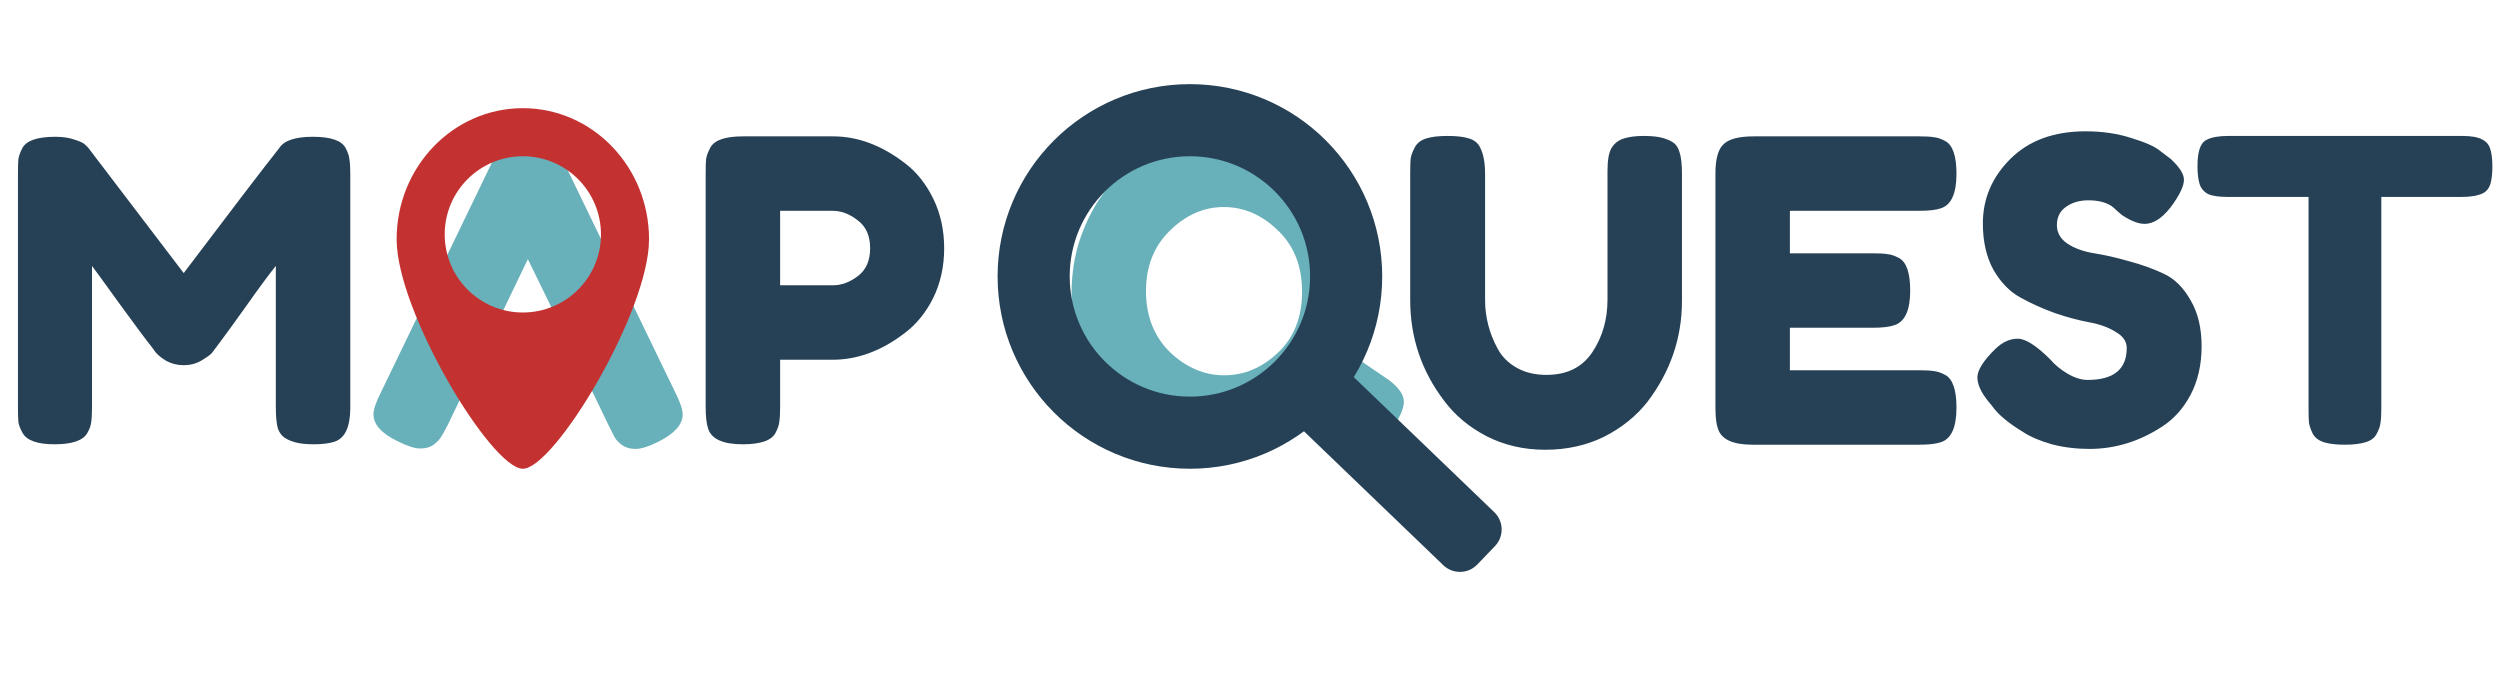 <svg width="208" height="56" viewBox="0 0 208 56" fill="none" xmlns="http://www.w3.org/2000/svg">
<path d="M28.759 12.325C28.945 12.675 29.05 12.99 29.074 13.27C29.12 13.55 29.144 13.958 29.144 14.495V33.92C29.144 35.53 28.7 36.475 27.814 36.755C27.37 36.895 26.81 36.965 26.134 36.965C25.457 36.965 24.92 36.907 24.524 36.79C24.127 36.673 23.824 36.533 23.614 36.37C23.404 36.207 23.24 35.973 23.124 35.67C23.007 35.273 22.949 34.667 22.949 33.85V22.125C22.365 22.848 21.514 24.003 20.394 25.59C19.274 27.153 18.562 28.133 18.259 28.53C17.955 28.927 17.745 29.207 17.629 29.37C17.512 29.51 17.22 29.72 16.754 30C16.31 30.257 15.82 30.385 15.284 30.385C14.77 30.385 14.292 30.268 13.849 30.035C13.429 29.778 13.125 29.533 12.939 29.3L12.659 28.915C12.192 28.332 11.27 27.095 9.894 25.205C8.517 23.292 7.77 22.265 7.654 22.125V33.92C7.654 34.457 7.63 34.865 7.584 35.145C7.56 35.402 7.455 35.693 7.269 36.02C6.919 36.65 6.009 36.965 4.539 36.965C3.115 36.965 2.229 36.65 1.879 36.02C1.692 35.693 1.575 35.39 1.529 35.11C1.505 34.83 1.494 34.41 1.494 33.85V14.425C1.494 13.888 1.505 13.492 1.529 13.235C1.575 12.955 1.692 12.64 1.879 12.29C2.229 11.683 3.139 11.38 4.609 11.38C5.239 11.38 5.775 11.462 6.219 11.625C6.685 11.765 6.989 11.917 7.129 12.08L7.339 12.29L15.284 22.72C19.25 17.47 21.899 14.005 23.229 12.325C23.625 11.695 24.559 11.38 26.029 11.38C27.522 11.38 28.432 11.695 28.759 12.325ZM77.645 16.525C78.252 17.762 78.555 19.138 78.555 20.655C78.555 22.172 78.252 23.548 77.645 24.785C77.039 25.998 76.257 26.967 75.3 27.69C73.364 29.183 71.357 29.93 69.281 29.93H64.906V33.885C64.906 34.422 64.882 34.83 64.835 35.11C64.812 35.367 64.707 35.67 64.52 36.02C64.194 36.65 63.284 36.965 61.791 36.965C60.157 36.965 59.2 36.533 58.92 35.67C58.781 35.273 58.711 34.667 58.711 33.85V14.425C58.711 13.888 58.722 13.492 58.745 13.235C58.792 12.955 58.909 12.64 59.096 12.29C59.422 11.66 60.332 11.345 61.825 11.345H69.316C71.369 11.345 73.364 12.092 75.3 13.585C76.257 14.308 77.039 15.288 77.645 16.525ZM69.316 23.735C70.016 23.735 70.704 23.478 71.38 22.965C72.057 22.452 72.395 21.682 72.395 20.655C72.395 19.628 72.057 18.858 71.38 18.345C70.704 17.808 70.004 17.54 69.281 17.54H64.906V23.735H69.316ZM134.094 12.29C134.327 11.917 134.665 11.66 135.109 11.52C135.552 11.38 136.1 11.31 136.754 11.31C137.43 11.31 137.967 11.368 138.364 11.485C138.76 11.602 139.064 11.742 139.274 11.905C139.484 12.068 139.635 12.313 139.729 12.64C139.869 13.037 139.939 13.643 139.939 14.46V25.03C139.939 28.11 138.982 30.91 137.069 33.43C136.135 34.62 134.934 35.588 133.464 36.335C131.994 37.058 130.36 37.42 128.564 37.42C126.79 37.42 125.169 37.047 123.699 36.3C122.252 35.553 121.074 34.573 120.164 33.36C118.274 30.887 117.329 28.087 117.329 24.96V14.425C117.329 13.865 117.34 13.457 117.364 13.2C117.41 12.92 117.527 12.605 117.714 12.255C117.9 11.905 118.215 11.66 118.659 11.52C119.102 11.38 119.697 11.31 120.444 11.31C121.19 11.31 121.785 11.38 122.229 11.52C122.672 11.66 122.975 11.905 123.139 12.255C123.419 12.792 123.559 13.527 123.559 14.46V24.96C123.559 26.383 123.909 27.737 124.609 29.02C124.959 29.673 125.484 30.198 126.184 30.595C126.884 30.992 127.712 31.19 128.669 31.19C130.372 31.19 131.644 30.56 132.484 29.3C133.324 28.04 133.744 26.582 133.744 24.925V14.215C133.744 13.305 133.86 12.663 134.094 12.29ZM148.919 30.805H159.699C160.236 30.805 160.633 30.828 160.889 30.875C161.169 30.898 161.484 31.003 161.834 31.19C162.464 31.517 162.779 32.427 162.779 33.92C162.779 35.553 162.348 36.51 161.484 36.79C161.088 36.93 160.481 37 159.664 37H145.804C144.171 37 143.214 36.557 142.934 35.67C142.794 35.297 142.724 34.702 142.724 33.885V14.425C142.724 13.235 142.946 12.43 143.389 12.01C143.833 11.567 144.673 11.345 145.909 11.345H159.699C160.236 11.345 160.633 11.368 160.889 11.415C161.169 11.438 161.484 11.543 161.834 11.73C162.464 12.057 162.779 12.967 162.779 14.46C162.779 16.093 162.348 17.05 161.484 17.33C161.088 17.47 160.481 17.54 159.664 17.54H148.919V21.075H155.849C156.386 21.075 156.783 21.098 157.039 21.145C157.319 21.168 157.634 21.273 157.984 21.46C158.614 21.787 158.929 22.697 158.929 24.19C158.929 25.823 158.486 26.78 157.599 27.06C157.203 27.2 156.596 27.27 155.779 27.27H148.919V30.805ZM165.429 33.395C164.822 32.648 164.519 31.983 164.519 31.4C164.519 30.793 165.02 30 166.024 29.02C166.607 28.46 167.225 28.18 167.879 28.18C168.532 28.18 169.442 28.763 170.609 29.93C170.935 30.327 171.402 30.712 172.009 31.085C172.615 31.435 173.175 31.61 173.689 31.61C175.859 31.61 176.944 30.723 176.944 28.95C176.944 28.413 176.64 27.97 176.034 27.62C175.45 27.247 174.715 26.978 173.829 26.815C172.942 26.652 171.985 26.395 170.959 26.045C169.932 25.672 168.975 25.24 168.089 24.75C167.202 24.26 166.455 23.49 165.849 22.44C165.265 21.367 164.974 20.083 164.974 18.59C164.974 16.537 165.732 14.752 167.249 13.235C168.789 11.695 170.877 10.925 173.514 10.925C174.914 10.925 176.185 11.112 177.329 11.485C178.495 11.835 179.3 12.197 179.744 12.57L180.619 13.235C181.342 13.912 181.704 14.483 181.704 14.95C181.704 15.417 181.424 16.058 180.864 16.875C180.07 18.042 179.254 18.625 178.414 18.625C177.924 18.625 177.317 18.392 176.594 17.925C176.524 17.878 176.384 17.762 176.174 17.575C175.987 17.388 175.812 17.237 175.649 17.12C175.159 16.817 174.529 16.665 173.759 16.665C173.012 16.665 172.382 16.852 171.869 17.225C171.379 17.575 171.134 18.077 171.134 18.73C171.134 19.36 171.425 19.873 172.009 20.27C172.615 20.667 173.362 20.935 174.249 21.075C175.135 21.215 176.104 21.437 177.154 21.74C178.204 22.02 179.172 22.37 180.059 22.79C180.945 23.21 181.68 23.945 182.264 24.995C182.87 26.022 183.174 27.293 183.174 28.81C183.174 30.327 182.87 31.668 182.264 32.835C181.657 33.978 180.864 34.865 179.884 35.495C177.994 36.732 175.975 37.35 173.829 37.35C172.732 37.35 171.694 37.222 170.714 36.965C169.734 36.685 168.94 36.347 168.334 35.95C167.097 35.203 166.234 34.48 165.744 33.78L165.429 33.395ZM185.386 11.31H204.846C205.592 11.31 206.141 11.403 206.491 11.59C206.841 11.753 207.074 12.022 207.191 12.395C207.307 12.768 207.366 13.258 207.366 13.865C207.366 14.472 207.307 14.962 207.191 15.335C207.074 15.685 206.876 15.93 206.596 16.07C206.176 16.28 205.581 16.385 204.811 16.385H198.126V33.99C198.126 34.527 198.102 34.923 198.056 35.18C198.032 35.437 197.927 35.74 197.741 36.09C197.577 36.417 197.274 36.65 196.831 36.79C196.387 36.93 195.804 37 195.081 37C194.357 37 193.774 36.93 193.331 36.79C192.911 36.65 192.607 36.417 192.421 36.09C192.257 35.74 192.152 35.437 192.106 35.18C192.082 34.9 192.071 34.492 192.071 33.955V16.385H185.351C184.604 16.385 184.056 16.303 183.706 16.14C183.356 15.953 183.122 15.673 183.006 15.3C182.889 14.927 182.831 14.437 182.831 13.83C182.831 13.223 182.889 12.745 183.006 12.395C183.122 12.022 183.321 11.765 183.601 11.625C184.021 11.415 184.616 11.31 185.386 11.31Z" fill="#264156"/>
<path d="M46.753 13.165L56.203 32.695C56.599 33.488 56.798 34.083 56.798 34.48C56.798 35.32 56.121 36.078 54.768 36.755C53.974 37.152 53.344 37.35 52.878 37.35C52.434 37.35 52.061 37.245 51.758 37.035C51.478 36.825 51.268 36.603 51.128 36.37C51.011 36.137 50.836 35.787 50.603 35.32L48.783 31.54H39.088L37.268 35.32C37.035 35.787 36.848 36.125 36.708 36.335C36.591 36.545 36.381 36.767 36.078 37C35.798 37.21 35.425 37.315 34.958 37.315C34.514 37.315 33.896 37.117 33.103 36.72C31.75 36.067 31.073 35.32 31.073 34.48C31.073 34.083 31.271 33.488 31.668 32.695L41.118 13.13C41.374 12.593 41.76 12.162 42.273 11.835C42.809 11.508 43.37 11.345 43.953 11.345C45.213 11.345 46.146 11.952 46.753 13.165ZM43.918 21.565L41.608 26.36H46.263L43.918 21.565ZM113.232 30.035C114.306 30.758 115.076 31.283 115.542 31.61C116.382 32.24 116.802 32.847 116.802 33.43C116.802 33.99 116.452 34.783 115.752 35.81C115.052 36.837 114.341 37.35 113.617 37.35C113.174 37.35 112.497 37.035 111.587 36.405C111.471 36.335 111.144 36.113 110.607 35.74C110.071 35.367 109.651 35.087 109.347 34.9C107.177 36.58 104.739 37.42 102.032 37.42C98.416 37.42 95.359 36.137 92.862 33.57C90.389 31.003 89.152 27.947 89.152 24.4C89.152 22.463 89.502 20.655 90.202 18.975C90.902 17.272 91.836 15.848 93.002 14.705C94.169 13.562 95.511 12.663 97.027 12.01C98.544 11.357 100.107 11.03 101.717 11.03C105.171 11.03 108.169 12.278 110.712 14.775C113.256 17.272 114.527 20.433 114.527 24.26C114.527 26.197 114.096 28.122 113.232 30.035ZM95.347 24.225C95.347 26.302 96.012 27.993 97.342 29.3C98.696 30.583 100.201 31.225 101.857 31.225C103.514 31.225 105.007 30.595 106.337 29.335C107.667 28.075 108.332 26.383 108.332 24.26C108.332 22.137 107.656 20.433 106.302 19.15C104.972 17.867 103.479 17.225 101.822 17.225C100.166 17.225 98.672 17.878 97.342 19.185C96.012 20.468 95.347 22.148 95.347 24.225Z" fill="#68B0BA"/>
<path d="M43.5 9C49.299 9 54 13.884 54 19.909C54 25.934 46.125 39 43.5 39C40.875 39 33 25.934 33 19.909C33 13.884 37.701 9 43.5 9ZM43.5 13C39.91 13 37 15.91 37 19.5C37 23.09 39.91 26 43.5 26C47.09 26 50 23.09 50 19.5C50 15.91 47.09 13 43.5 13Z" fill="#C33231"/>
<circle cx="99" cy="23" r="13" stroke="#264156" stroke-width="6"/>
<path d="M112.241 31L124.323 42.611C125.12 43.377 125.145 44.643 124.379 45.439L122.91 46.968C122.145 47.764 120.879 47.79 120.082 47.024L108 35.413L112.241 31Z" fill="#264156"/>
</svg>
